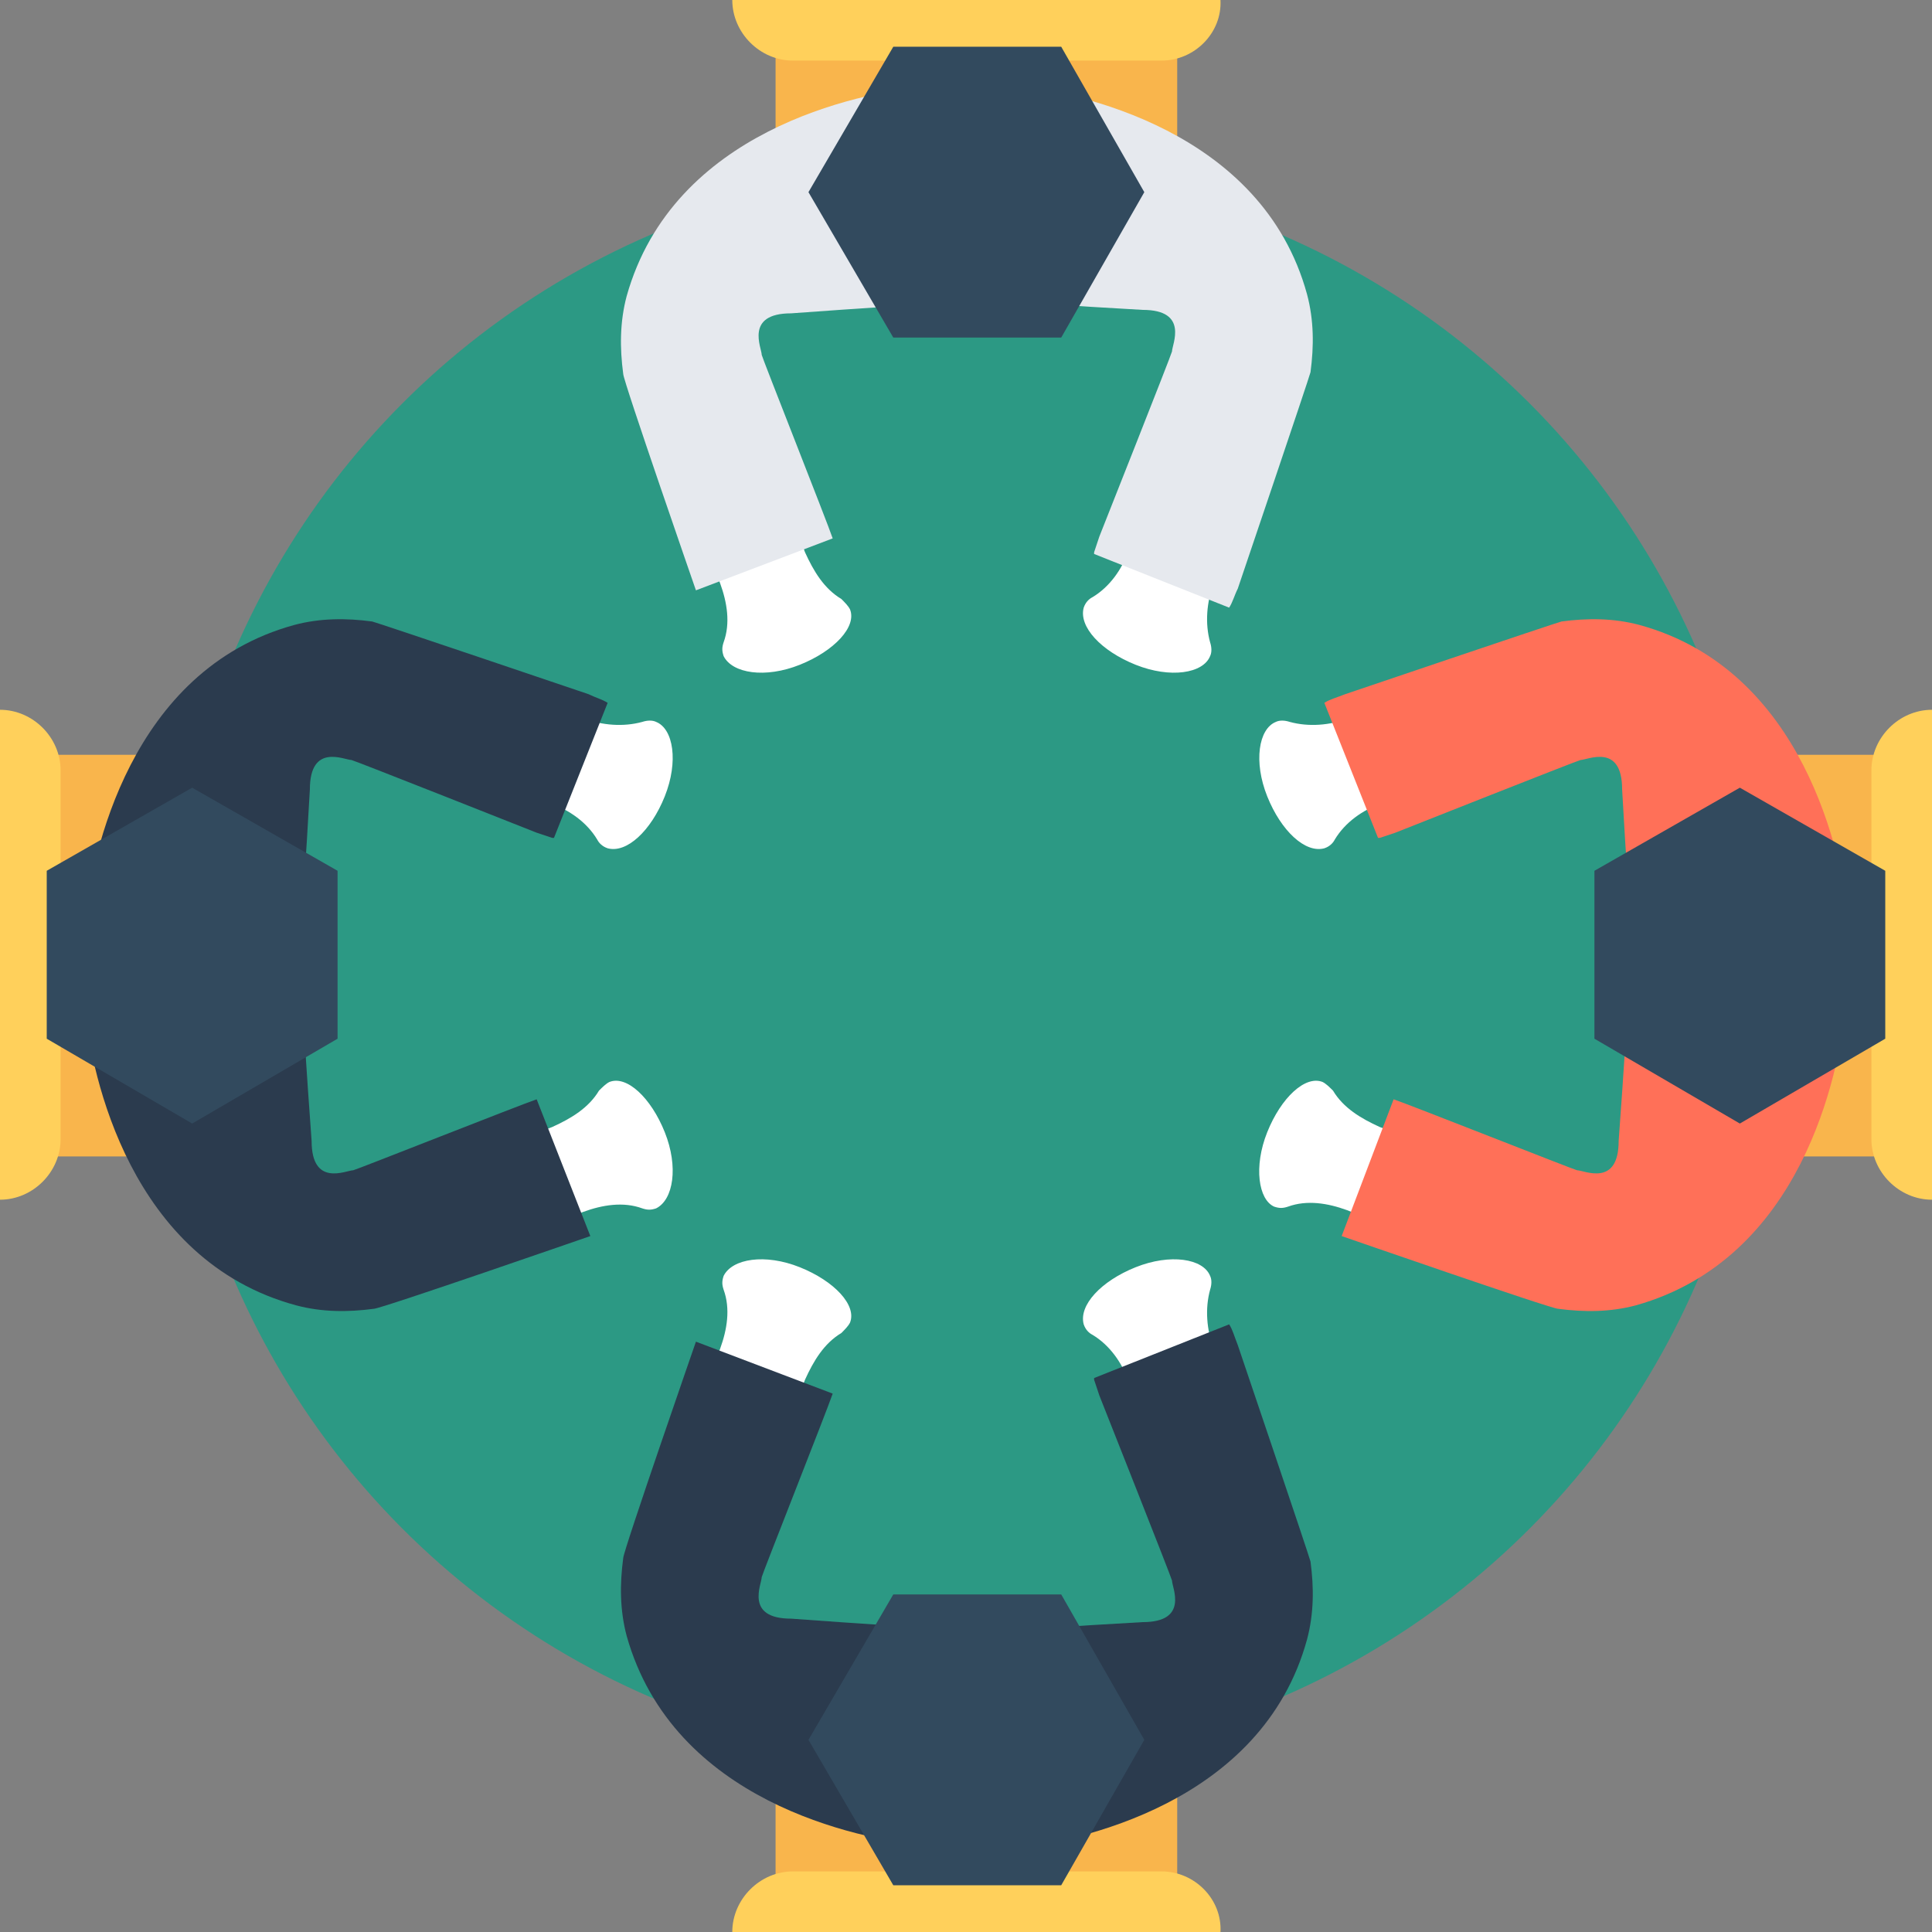 <?xml version="1.0" encoding="UTF-8" standalone="no"?><!DOCTYPE svg PUBLIC "-//W3C//DTD SVG 1.1//EN" "http://www.w3.org/Graphics/SVG/1.1/DTD/svg11.dtd"><svg width="100%" height="100%" viewBox="0 0 508 508" version="1.1" xmlns="http://www.w3.org/2000/svg" xmlns:xlink="http://www.w3.org/1999/xlink" xml:space="preserve" xmlns:serif="http://www.serif.com/" style="fill-rule:evenodd;clip-rule:evenodd;stroke-linejoin:round;stroke-miterlimit:1.414;"><rect x="0" y="0" width="508" height="508" fill="#808080" stroke="none"/><circle cx="254" cy="254" r="209.391" style="fill:#2c9984;"/><g><path d="M174.796,209.391c3.641,-9.104 2.276,-17.753 -2.276,-19.574c-0.911,-0.455 -2.276,-0.455 -3.642,0c-5.007,1.366 -10.469,0.911 -15.477,-0.91l-16.842,-6.373l-8.649,22.305l16.843,6.372c5.007,1.821 9.559,5.008 12.29,9.56c0.455,0.91 1.366,1.82 2.731,2.276c5.007,1.365 11.38,-4.552 15.022,-13.656Z" style="fill:#fff;fill-rule:nonzero;"/><path d="M174.796,297.699c-3.642,-9.104 -10.015,-15.022 -14.567,-13.201c-0.91,0.455 -1.82,1.366 -2.731,2.276c-2.731,4.552 -7.283,7.283 -12.29,9.559l-16.842,6.373l8.193,22.305l16.842,-6.373c5.008,-1.821 10.47,-2.731 15.477,-0.91c1.366,0.455 2.276,0.455 3.642,0c4.552,-2.276 5.917,-10.925 2.276,-20.029Z" style="fill:#fff;fill-rule:nonzero;"/></g><rect x="4.097" y="198.466" width="55.989" height="105.606" style="fill:#f9b54c;"/><g><path d="M159.774,184.81l-14.111,35.505l-0.455,0c-1.366,-0.455 -2.731,-0.91 -4.097,-1.365c0,0 -48.251,-19.118 -48.706,-19.118c-1.821,0 -10.925,-4.552 -10.925,7.738c0,0 -1.365,24.581 -2.276,34.595l-56.899,0c1.82,-17.298 11.835,-66.004 55.079,-77.839c6.827,-1.821 13.655,-1.821 20.483,-0.91c1.821,0.455 56.9,19.118 56.9,19.118c1.821,0.91 3.642,1.366 5.007,2.276Z" style="fill:#2b3b4e;fill-rule:nonzero;"/><path d="M155.222,325.011c0,0 -55.079,19.118 -56.899,19.118c-6.828,0.91 -13.656,0.91 -20.484,-0.91c-43.699,-11.835 -53.714,-60.542 -55.534,-77.839l57.354,0c0.456,10.014 2.276,34.595 2.276,34.595c0,12.29 9.104,7.738 10.925,7.738c0.455,0 44.154,-17.297 48.251,-18.663l14.111,35.961Z" style="fill:#2b3b4e;fill-rule:nonzero;"/></g><path d="M15.932,202.563l0,96.957c0,8.648 -7.283,15.932 -15.932,15.932l0,-128.821c8.649,0 15.932,7.283 15.932,15.932Z" style="fill:#ffd05b;fill-rule:nonzero;"/><path d="M88.763,273.118l-38.236,22.305l-38.237,-22.305l0,-44.154l38.237,-21.849l38.236,21.849l0,44.154Z" style="fill:#324a5e;fill-rule:nonzero;"/><g><path d="M333.204,209.391c-3.641,-9.104 -2.276,-17.753 2.276,-19.574c0.911,-0.455 2.276,-0.455 3.642,0c5.007,1.366 10.469,0.911 15.477,-0.91l16.842,-6.373l8.649,22.305l-16.843,6.372c-5.007,1.821 -9.559,5.008 -12.29,9.56c-0.455,0.91 -1.366,1.82 -2.731,2.276c-5.007,1.365 -11.38,-4.552 -15.022,-13.656Z" style="fill:#fff;fill-rule:nonzero;"/><path d="M333.204,297.699c3.642,-9.104 10.015,-15.022 14.567,-13.201c0.91,0.455 1.82,1.366 2.731,2.276c2.731,4.552 7.283,7.283 12.29,9.559l16.842,6.373l-8.193,22.305l-17.298,-6.828c-5.007,-1.821 -10.469,-2.731 -15.476,-0.911c-1.366,0.456 -2.276,0.456 -3.642,0c-4.097,-1.82 -5.462,-10.469 -1.821,-19.573Z" style="fill:#fff;fill-rule:nonzero;"/></g><rect x="447.914" y="198.466" width="55.989" height="105.606" style="fill:#f9b54c;"/><g><path d="M348.226,184.81l14.111,35.505l0.455,0c1.366,-0.455 2.731,-0.91 4.097,-1.365c0,0 48.251,-19.118 48.706,-19.118c1.821,0 10.925,-4.552 10.925,7.738c0,0 1.365,24.581 2.276,34.595l57.355,0c-1.821,-17.298 -11.836,-66.004 -55.079,-77.839c-6.828,-1.821 -13.656,-1.821 -20.484,-0.91c-1.821,0.455 -56.9,19.118 -56.9,19.118c-2.276,0.91 -4.097,1.366 -5.462,2.276Z" style="fill:#ff7058;fill-rule:nonzero;"/><path d="M352.778,325.011c0,0 55.079,19.118 56.899,19.118c6.828,0.91 13.656,0.91 20.484,-0.91c43.699,-12.291 53.258,-60.997 55.079,-77.839l-57.355,0c-0.455,10.014 -2.276,34.595 -2.276,34.595c0,12.29 -9.104,7.738 -10.924,7.738c-0.456,0 -44.155,-17.297 -48.251,-18.663l-13.656,35.961Z" style="fill:#ff7058;fill-rule:nonzero;"/></g><path d="M492.068,202.563l0,96.957c0,8.648 7.283,15.932 15.932,15.932l0,-128.821c-8.649,0 -15.932,7.283 -15.932,15.932Z" style="fill:#ffd05b;fill-rule:nonzero;"/><path d="M419.237,273.118l38.236,22.305l38.237,-22.305l0,-44.154l-38.237,-21.849l-38.236,21.849l0,44.154Z" style="fill:#324a5e;fill-rule:nonzero;"/><g><path d="M298.609,174.796c9.104,3.641 17.753,2.276 19.574,-2.276c0.455,-0.911 0.455,-2.276 0,-3.642c-1.366,-5.007 -0.911,-10.469 0.91,-15.477l6.373,-16.842l-22.305,-8.649l-6.372,16.843c-1.821,5.007 -5.008,9.559 -9.56,12.29c-0.91,0.455 -1.82,1.366 -2.276,2.731c-1.365,5.007 4.552,11.38 13.656,15.022Z" style="fill:#fff;fill-rule:nonzero;"/><path d="M210.301,174.796c9.104,-3.642 15.022,-10.015 13.201,-14.567c-0.455,-0.91 -1.366,-1.82 -2.276,-2.731c-4.552,-2.731 -7.283,-7.283 -9.559,-12.29l-6.373,-16.842l-22.305,8.193l6.373,16.842c1.821,5.008 2.731,10.47 0.91,15.477c-0.455,1.366 -0.455,2.276 0,3.642c2.276,4.552 10.925,5.917 20.029,2.276Z" style="fill:#fff;fill-rule:nonzero;"/></g><rect x="203.928" y="4.097" width="105.606" height="55.989" style="fill:#f9b54c;"/><g><path d="M323.19,159.774l-35.505,-14.111l0,-0.455c0.455,-1.366 0.91,-2.731 1.365,-4.097c0,0 19.118,-48.251 19.118,-48.706c0,-1.821 4.552,-10.925 -7.738,-10.925c0,0 -24.581,-1.365 -34.595,-2.276l0,-56.899c17.298,1.82 66.004,11.835 77.839,55.079c1.821,6.827 1.821,13.655 0.91,20.483c-0.455,1.821 -19.118,56.9 -19.118,56.9c-0.91,1.821 -1.366,3.642 -2.276,5.007Z" style="fill:#e6e9ee;fill-rule:nonzero;"/><path d="M182.989,155.222c0,0 -19.118,-55.079 -19.118,-56.899c-0.91,-6.828 -0.91,-13.656 0.91,-20.484c12.291,-43.699 60.997,-53.258 77.839,-55.079l0,57.355c-10.014,0.455 -34.595,2.276 -34.595,2.276c-12.29,0 -7.738,9.104 -7.738,10.924c0,0.456 17.297,44.155 18.663,48.251l-35.961,13.656Z" style="fill:#e6e9ee;fill-rule:nonzero;"/></g><path d="M305.437,15.932l-96.957,0c-8.648,0 -15.932,-7.283 -15.932,-15.932l128.366,0c0.455,8.649 -6.828,15.932 -15.477,15.932Z" style="fill:#ffd05b;fill-rule:nonzero;"/><path d="M234.882,88.763l-22.305,-38.236l22.305,-38.237l44.154,0l21.849,38.237l-21.849,38.236l-44.154,0Z" style="fill:#324a5e;fill-rule:nonzero;"/><g><path d="M298.609,333.204c9.104,-3.641 17.753,-2.276 19.574,2.276c0.455,0.911 0.455,2.276 0,3.642c-1.366,5.007 -0.911,10.469 0.91,15.477l6.373,16.842l-22.305,8.649l-6.372,-16.843c-1.821,-5.007 -5.008,-9.559 -9.56,-12.29c-0.91,-0.455 -1.82,-1.366 -2.276,-2.731c-1.365,-5.007 4.552,-11.38 13.656,-15.022Z" style="fill:#fff;fill-rule:nonzero;"/><path d="M210.301,333.204c9.104,3.642 15.022,10.015 13.201,14.567c-0.455,0.91 -1.366,1.82 -2.276,2.731c-4.552,2.731 -7.283,7.283 -9.559,12.29l-6.373,16.842l-22.305,-8.193l6.373,-16.842c1.821,-5.008 2.731,-10.47 0.91,-15.477c-0.455,-1.366 -0.455,-2.276 0,-3.642c2.276,-4.552 10.925,-5.917 20.029,-2.276Z" style="fill:#fff;fill-rule:nonzero;"/></g><rect x="203.928" y="447.914" width="105.606" height="55.989" style="fill:#f9b54c;"/><g><path d="M323.19,348.226l-35.505,14.111l0,0.455c0.455,1.366 0.91,2.731 1.365,4.097c0,0 19.118,48.251 19.118,48.706c0,1.821 4.552,10.925 -7.738,10.925c0,0 -24.581,1.365 -34.595,2.276l0,57.355c17.298,-1.821 66.004,-11.836 77.839,-55.079c1.821,-6.828 1.821,-13.656 0.91,-20.484c-0.455,-1.821 -19.118,-56.9 -19.118,-56.9c-0.91,-2.276 -1.366,-4.097 -2.276,-5.462Z" style="fill:#2b3b4e;fill-rule:nonzero;"/><path d="M182.989,352.778c0,0 -19.118,55.079 -19.118,56.899c-0.91,6.828 -0.91,13.656 0.91,20.484c12.291,43.699 60.997,53.258 77.839,55.079l0,-57.355c-10.014,-0.455 -34.595,-2.276 -34.595,-2.276c-12.29,0 -7.738,-9.104 -7.738,-10.924c0,-0.456 17.297,-44.155 18.663,-48.251l-35.961,-13.656Z" style="fill:#2b3b4e;fill-rule:nonzero;"/></g><path d="M305.437,492.068l-96.957,0c-8.648,0 -15.932,7.283 -15.932,15.932l128.366,0c0.455,-8.649 -6.828,-15.932 -15.477,-15.932Z" style="fill:#ffd05b;fill-rule:nonzero;"/><path d="M234.882,419.237l-22.305,38.236l22.305,38.237l44.154,0l21.849,-38.237l-21.849,-38.236l-44.154,0Z" style="fill:#324a5e;fill-rule:nonzero;"/></svg>